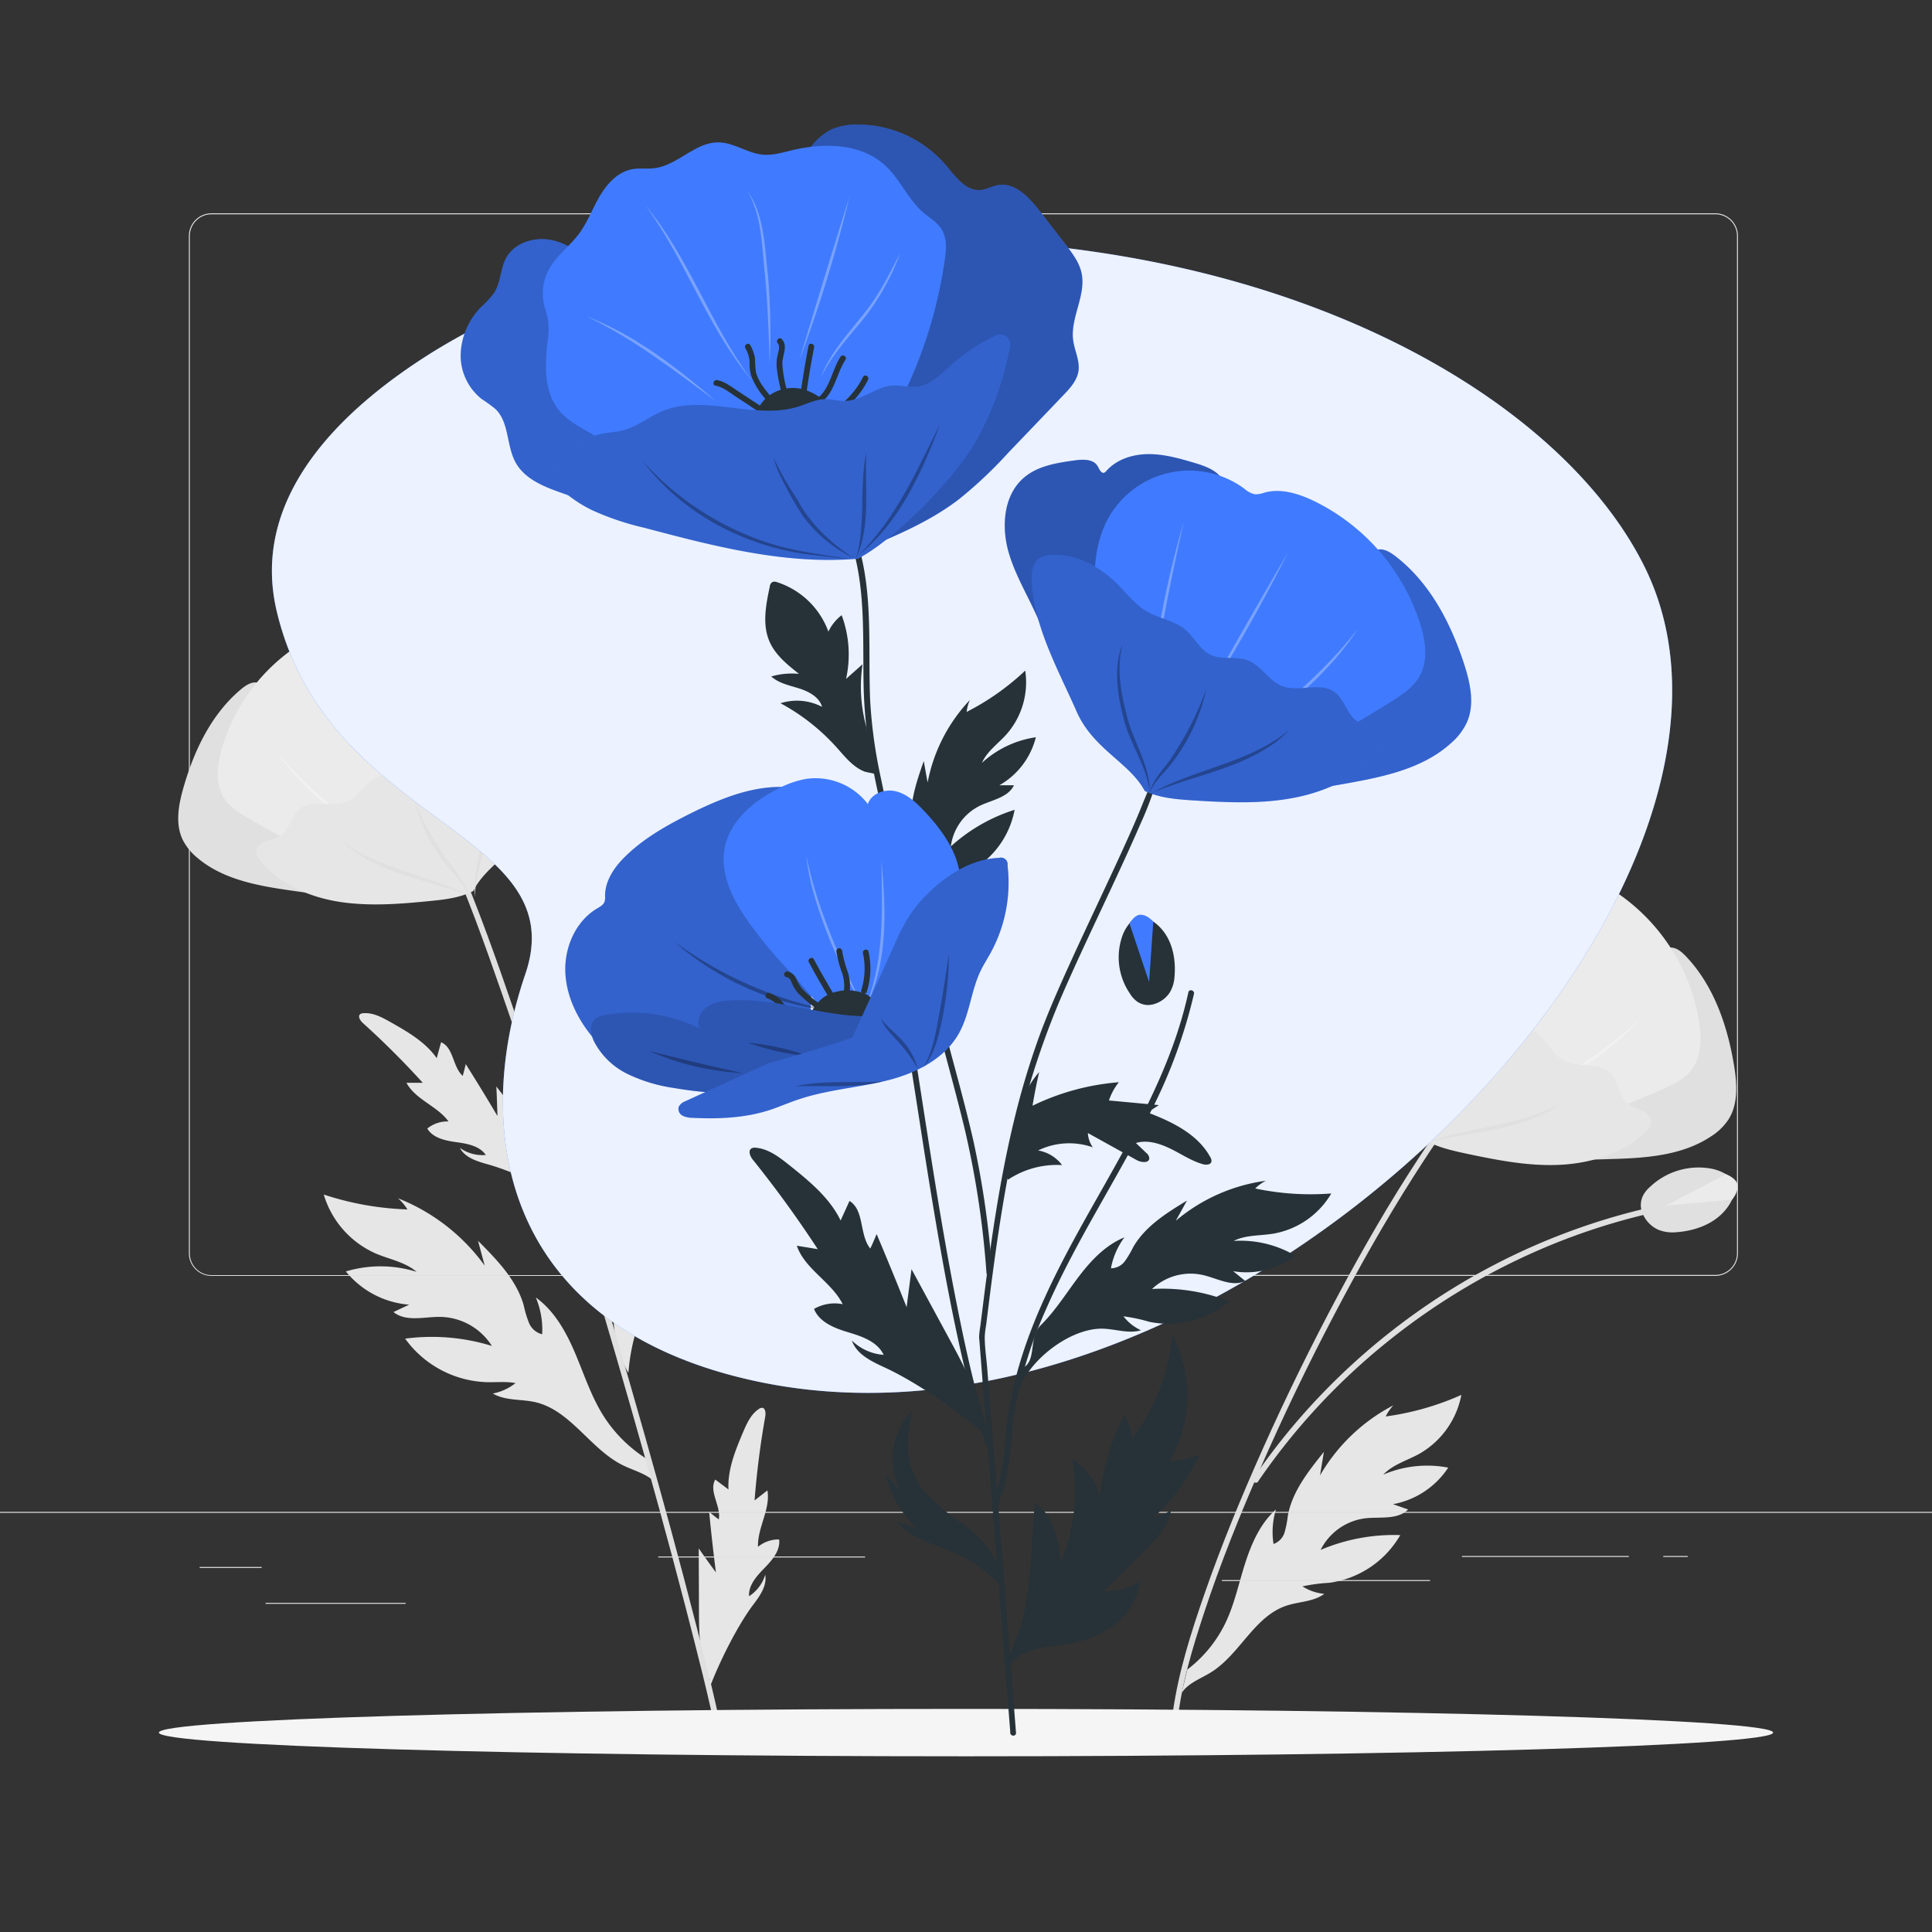 <svg xmlns="http://www.w3.org/2000/svg" viewBox="0 0 500 500"><rect x="0" y="0" width="500" height="500" fill="#333333" stroke="none"/><g id="background-complete"><path d="M127.3,348.33a16.15,16.15,0,0,0-13.3-7.52c-4.18-.06-8.93,1.38-12.17-1.26l4.06-1.9a23.44,23.44,0,0,1-16.38-8.6,31.19,31.19,0,0,1,18.3.1c-2.9-2.5-6.88-3.2-10.41-4.68a24.2,24.2,0,0,1-13.61-15.32A77.06,77.06,0,0,0,105.44,313a12.33,12.33,0,0,0-2.45-2.89,50.67,50.67,0,0,1,22.45,17.43q-.87-3.23-1.73-6.43c4.88,4.91,10,10.13,11.85,16.8a27.44,27.44,0,0,0,1.35,4.47,5,5,0,0,0,3.4,2.93,21.42,21.42,0,0,0-1.64-9.52c4.77,3.43,7.77,8.79,10.08,14.19s4.12,11.07,7.2,16.08a36,36,0,0,0,11.84,11.76l2.24,6.35c-2.13-2.64-5.73-3.44-8.77-4.93-8.47-4.14-13.53-14.24-22.72-16.36-3.67-.84-7.75-.32-11-2.24a13.53,13.53,0,0,0,5.88-2.7c-2.49-.46-5-.17-7.57-.24a27.14,27.14,0,0,1-21-11.26A52.57,52.57,0,0,1,127.3,348.33Z" style="fill:#e6e6e6"></path><path d="M162.64,355.23a50.86,50.86,0,0,1,7.09-22.34c4.3-7.17,10.57-13.81,11.1-22.15l-4.68,6.55a40.57,40.57,0,0,0-2-22.89L173,301.91a26.25,26.25,0,0,0-20.57-21.81c4.22,4.23,8.51,8.56,11.08,13.95a26.61,26.61,0,0,1,2,16.51,102.76,102.76,0,0,1-4.48,15.68c-4,10.69-2.45,22.19,1.56,29" style="fill:#e6e6e6"></path><path d="M185.28,406.93q-1-7.81-1.75-15.65c.81.67,1.64,1.32,2.49,1.94.63-3.48-2.66-7.24-.91-10.31l3.42,2.56c-.26-5.07,1.74-10,3.7-14.65,1-2.33,2.07-4.81,4.19-6.19a1.41,1.41,0,0,1,.77-.29c.9,0,1,1.3.87,2.18-1.28,7.21-2.21,14.49-2.78,21.79l3.33-2.6c.83,4.9-2.61,9.63-2.44,14.61a8.29,8.29,0,0,1,5.47-1.91c.35,2.84-1.78,5.33-3.78,7.38s-4.19,4.45-4,7.31a10.08,10.08,0,0,0,4.18-5.56c.52,2.94-1.51,5.65-3.29,8-4.06,5.49-8.67,14.78-11.07,21.17l0-2.08c-2.68-5.34-2.76-11.57-2.79-17.55l-.06-16.36Q183,403.86,185.28,406.93Z" style="fill:#e6e6e6"></path><path d="M128.74,288.82q-4-6.76-8.21-13.44-.34,1.55-.78,3.06c-2.63-2.36-2.33-7.35-5.6-8.71-.38,1.38-.75,2.75-1.13,4.12-2.91-4.16-7.48-6.8-11.91-9.3-2.2-1.25-4.58-2.54-7.1-2.33a1.44,1.44,0,0,0-.79.24c-.69.57,0,1.66.65,2.26q8.16,7.36,15.55,15.51h-4.23c2.36,4.38,8,6,10.88,10a8.24,8.24,0,0,0-5.49,1.84c1.47,2.46,4.68,3.13,7.52,3.52s6,.95,7.63,3.32a10.1,10.1,0,0,1-6.71-1.83c1.4,2.64,4.66,3.53,7.53,4.34,6.58,1.86,15.91,6.37,21.73,10L147,309.74c-1.15-5.86-4.9-10.83-8.55-15.57q-5-6.5-10-13C128.59,283.74,128.66,286.28,128.74,288.82Z" style="fill:#e6e6e6"></path><path d="M115.28,219.12c5.62,12.43,10.21,25.33,14.69,38.21,6,17.19,11.54,34.53,16.93,51.91q8.64,27.9,16.64,56c4.78,16.75,9.42,33.54,13.81,50.4,3,11.67,6.06,23.37,8.45,35.19.18.91.36,1.83.53,2.75s1.62.54,1.45-.4c-2.06-11.08-4.9-22-7.7-32.95-4.21-16.44-8.7-32.81-13.32-49.14q-7.92-28-16.44-55.82c-5.43-17.7-11-35.35-17-52.87-4.65-13.59-9.44-27.18-15.12-40.38-.52-1.22-1-2.42-1.59-3.63-.4-.88-1.69-.11-1.3.76Z" style="fill:#e0e0e0"></path><path d="M101.79,163.64a8.1,8.1,0,0,1-.29-3.38c.55-2.85,3.72-4.23,6.47-5.16,3.47-1.17,7-2.35,10.65-2.5s7.53.87,10,3.53a1.34,1.34,0,0,0,.5.39c.72.23,1.09-.79,1.43-1.47.9-1.78,3.37-1.83,5.35-1.63,4.15.43,8.54,1,11.83,3.51,5,3.92,5.78,11.39,4.17,17.56s-5.06,11.7-7.05,17.76l-24.23,21.48A205.48,205.48,0,0,1,101.79,163.64Z" style="fill:#e0e0e0"></path><path d="M47.46,203.9c2.75-9.66,7.28-19.18,15-25.59,1.14-.94,2.51-1.86,4-1.67a5.7,5.7,0,0,1,3.12,2C82.63,192,87.62,211.11,92.1,229.29l-4.38,2.83q-6.12-.75-12.24-1.63c-8.6-1.22-17.64-2.81-24.29-8.39a14.8,14.8,0,0,1-3.88-4.71C45.3,213.25,46.19,208.33,47.46,203.9Z" style="fill:#e0e0e0"></path><path d="M57.29,194.19a47.94,47.94,0,0,1,23.56-29.34c3.49-1.84,7.5-3.27,11.35-2.38a6.21,6.21,0,0,0,2.28.32,5.37,5.37,0,0,0,2.38-1.37A21.46,21.46,0,0,1,129,167.77c3.85,6.94,3.57,15.34,3.19,23.27l-48.6,31.05q-9.64-4.76-19-10.15c-2.6-1.5-5.28-3.14-6.82-5.72C55.71,202.68,56.2,198.18,57.29,194.19Z" style="fill:#ebebeb"></path><path d="M111.18,168.56a215.18,215.18,0,0,1,9.6,41.92c-2.71-13.69-6.07-28.42-9.6-41.92Z" style="fill:#fff;opacity:0.3"></path><path d="M109.55,212.41a381.4,381.4,0,0,1-22.22-35.87c7.37,11.45,15.24,24.17,22.22,35.87Z" style="fill:#fff;opacity:0.3"></path><path d="M97.46,218.25c-9.59-6.64-19.15-13.91-25.83-23.61,7.47,9.05,16.84,16.16,25.83,23.61Z" style="fill:#fff;opacity:0.3"></path><path d="M122.51,230.55c3.27-6.71,11.58-10.07,15.09-18.94,3.92-9.89,9.58-20.75,9.23-31.38-.05-1.55-.36-3.25-1.58-4.21a5,5,0,0,0-3.05-.87c-5.81-.16-11.27,3.1-15.21,7.37-2.07,2.24-3.88,4.81-6.45,6.46-2.82,1.8-6.41,2.36-8.88,4.63-2,1.86-3.13,4.73-5.57,6s-5.81.46-8.49,1.56c-3.13,1.29-4.75,5-7.86,6.29-3.81,1.61-8.81-.74-12.06,1.82-2.36,1.85-2.72,5.59-5.29,7.14-2.08,1.26-5.51,1.11-6,3.48-.28,1.24.54,2.45,1.38,3.4,5.12,5.81,12.72,9,20.38,10.14s15.46.51,23.17-.26c3.85-.38,7.8-.83,11.23-2.62" style="fill:#e6e6e6"></path><path d="M121.07,231.61c-9.8-3.59-20.55-5.15-29.3-11.19a34.34,34.34,0,0,1-3.44-2.91c9.6,7.43,22.13,8.68,32.74,14.1Z" style="fill:#e0e0e0"></path><path d="M121.46,231.84c-2-4.33-5.95-7.28-8.39-11.35a41.65,41.65,0,0,1-5.69-13,76.36,76.36,0,0,0,6.53,12.44c2.37,4,6.26,7.29,7.55,11.9Z" style="fill:#e0e0e0"></path><path d="M122.85,232.11c-.72-12.12,7.07-23.75,3.52-35.86,4.94,11.89-2.86,23.91-3.52,35.86Z" style="fill:#e0e0e0"></path><path d="M449.53,306.22a11.9,11.9,0,0,0-7.36-3.89,18.27,18.27,0,0,0-15.11,4.8,7.81,7.81,0,0,0-1.82,2.24,5.56,5.56,0,0,0-.53,3.35,6.35,6.35,0,0,0,.67,1.92,7.91,7.91,0,0,0,3.86,3.65,9.84,9.84,0,0,0,4.49.61C440.28,318.49,448.21,315.23,449.53,306.22Z" style="fill:#e0e0e0"></path><path d="M446.68,303.88,431.16,312l17.09-1.54s2-2.2,1.28-4.26C449,304.73,446.68,303.88,446.68,303.88Z" style="fill:#ebebeb"></path><path d="M386.08,275.05c-7.29,7.43-13.34,16.1-19,24.77-7.48,11.4-14.29,23.24-20.72,35.26q-10.43,19.49-19.47,39.69c-5.58,12.47-10.8,25.12-15.27,38-3.4,9.81-6.6,19.89-8.07,30.19-.14,1-.26,1.95-.36,2.92s1.4.95,1.5,0c1-9.78,3.93-19.4,7-28.69,4.18-12.65,9.16-25,14.51-37.24q8.79-20.08,19-39.51c6.4-12.21,13.17-24.24,20.57-35.87,5.81-9.13,11.95-18.21,19.25-26.22.71-.77,1.42-1.53,2.16-2.28s-.39-1.75-1.06-1.06Z" style="fill:#e0e0e0"></path><path d="M397.27,227.54a8.54,8.54,0,0,0,.7-3.47c-.23-3-3.35-4.83-6.09-6.12-3.45-1.63-7-3.27-10.74-3.86s-7.9,0-10.83,2.46a1.3,1.3,0,0,1-.56.34c-.77.16-1-.95-1.31-1.69-.71-1.95-3.28-2.3-5.35-2.33-4.35-.05-9,0-12.68,2.23-5.67,3.46-7.34,11.11-6.41,17.7s3.84,12.73,5.18,19.24l22.55,25.15A214.27,214.27,0,0,0,397.27,227.54Z" style="fill:#e0e0e0"></path><path d="M448.77,275.75c-1.7-10.33-5.26-20.74-12.5-28.31-1.07-1.11-2.38-2.23-3.93-2.21a6,6,0,0,0-3.46,1.66c-15.15,12.33-22.6,31.53-29.41,49.84l4.2,3.46q6.43,0,12.88-.22c9.05-.24,18.61-.81,26.17-5.81a15.21,15.21,0,0,0,4.59-4.41C449.89,285.7,449.55,280.49,448.77,275.75Z" style="fill:#e0e0e0"></path><path d="M439.73,264.52a50,50,0,0,0-20.9-33.22c-3.41-2.33-7.39-4.29-11.49-3.83a6.47,6.47,0,0,1-2.4.06,5.52,5.52,0,0,1-2.3-1.7,22.39,22.39,0,0,0-34.09,2.74c-4.82,6.73-5.53,15.47-6.08,23.73l46.65,38Q419.7,286.51,430,282c2.87-1.24,5.84-2.63,7.75-5.11C440.36,273.51,440.38,268.78,439.73,264.52Z" style="fill:#ebebeb"></path><path d="M387,231.51c-5.29,13.57-10.54,28.43-14.95,42.3A226.72,226.72,0,0,1,387,231.51Z" style="fill:#fff;opacity:0.3"></path><path d="M383.4,277.15c8.64-11.27,18.32-23.51,27.31-34.52a407.32,407.32,0,0,1-27.31,34.52Z" style="fill:#fff;opacity:0.3"></path><path d="M395.23,284.65c10.21-6.63,20.78-12.87,29.59-21.38-8.1,9.24-18.87,15.63-29.59,21.38Z" style="fill:#fff;opacity:0.3"></path><path d="M367.81,294.41c-2.6-7.34-10.8-11.82-13.39-21.44-2.88-10.71-7.44-22.65-5.81-33.62.24-1.6.76-3.33,2.13-4.17a5.38,5.38,0,0,1,3.27-.54c6,.53,11.31,4.57,14.89,9.46,1.88,2.56,3.44,5.45,5.9,7.46,2.72,2.21,6.37,3.22,8.66,5.87,1.87,2.16,2.68,5.27,5.05,6.87s6,1.16,8.62,2.63c3.08,1.71,4.32,5.71,7.39,7.45,3.76,2.13,9.22.29,12.28,3.33,2.23,2.2,2.15,6.12,4.63,8,2,1.55,5.58,1.81,5.85,4.33.14,1.32-.85,2.47-1.84,3.35-6,5.41-14.26,7.79-22.33,8.09s-16.09-1.33-24-3c-3.94-.86-8-1.79-11.31-4.06" style="fill:#e6e6e6"></path><path d="M369.16,295.68c11.66-4.32,24.8-4.12,35.63-10.7a36.54,36.54,0,0,1-3.93,2.59c-9.79,5.2-21.11,5.53-31.7,8.11Z" style="fill:#e0e0e0"></path><path d="M368.74,295.87c1.89-4.62,6.32-7.53,9.26-11.42a77.76,77.76,0,0,0,8.24-12.13,44.08,44.08,0,0,1-7.47,12.77c-3,3.93-7.44,6.53-10,10.78Z" style="fill:#e0e0e0"></path><path d="M367.27,296c.77-12.45-5.89-25.84.62-37.58-5.15,12.12,1.54,25.1-.62,37.58Z" style="fill:#e0e0e0"></path><path d="M325.6,383.39A168.18,168.18,0,0,1,359,347.3a171.25,171.25,0,0,1,42.47-25.14,166.67,166.67,0,0,1,26.36-8.32c.94-.21.55-1.66-.4-1.45a169.62,169.62,0,0,0-46.32,18A172.84,172.84,0,0,0,342,360.86a167.84,167.84,0,0,0-17.66,21.77c-.54.8.76,1.55,1.3.76Z" style="fill:#e0e0e0"></path><path d="M341.78,401.11a15,15,0,0,1,11.55-8.17c3.85-.44,8.36.45,11.09-2.29l-3.91-1.37a21.78,21.78,0,0,0,14.29-9.46A28.87,28.87,0,0,0,358,381.63c2.43-2.57,6-3.59,9.15-5.29A22.36,22.36,0,0,0,378.2,361a71.35,71.35,0,0,1-19.58,5.58,11.5,11.5,0,0,1,2-2.89,46.93,46.93,0,0,0-19,18.15l1-6.09c-4,5-8.22,10.27-9.34,16.59a26.27,26.27,0,0,1-.83,4.24,4.59,4.59,0,0,1-2.86,3,19.86,19.86,0,0,1,.63-8.93c-4.08,3.61-6.34,8.83-8,14s-2.75,10.58-5.13,15.48a33.37,33.37,0,0,1-9.8,11.94l-1.47,6.06c1.72-2.63,5-3.7,7.62-5.36,7.41-4.61,11.13-14.39,19.4-17.19,3.29-1.12,7.1-1,9.89-3.1a12.5,12.5,0,0,1-5.66-1.93,46.08,46.08,0,0,1,7-.93,25.12,25.12,0,0,0,18.32-12.34A48.65,48.65,0,0,0,341.78,401.11Z" style="fill:#e6e6e6"></path><path d="M443.92,330.2H263.17a5.87,5.87,0,0,1-5.86-5.86V61.06a5.87,5.87,0,0,1,5.86-5.86H443.92a5.87,5.87,0,0,1,5.86,5.86V324.34A5.87,5.87,0,0,1,443.92,330.2ZM263.17,55.45a5.62,5.62,0,0,0-5.61,5.61V324.34a5.62,5.62,0,0,0,5.61,5.61H443.92a5.61,5.61,0,0,0,5.61-5.61V61.06a5.61,5.61,0,0,0-5.61-5.61Z" style="fill:#e0e0e0"></path><path d="M235.49,330.2H54.75a5.87,5.87,0,0,1-5.87-5.86V61.06a5.87,5.87,0,0,1,5.87-5.86H235.49a5.86,5.86,0,0,1,5.86,5.86V324.34A5.86,5.86,0,0,1,235.49,330.2ZM54.75,55.45a5.62,5.62,0,0,0-5.62,5.61V324.34A5.62,5.62,0,0,0,54.75,330H235.49a5.61,5.61,0,0,0,5.61-5.61V61.06a5.61,5.61,0,0,0-5.61-5.61Z" style="fill:#e0e0e0"></path><rect y="391.27" width="500" height="0.25" style="fill:#e0e0e0"></rect><rect x="51.67" y="405.53" width="16.06" height="0.25" style="fill:#e0e0e0"></rect><rect x="170.35" y="402.82" width="53.53" height="0.25" style="fill:#e0e0e0"></rect><rect x="68.73" y="414.82" width="36.25" height="0.25" style="fill:#e0e0e0"></rect><rect x="378.35" y="402.69" width="43.19" height="0.25" style="fill:#e0e0e0"></rect><rect x="430.45" y="402.69" width="6.33" height="0.25" style="fill:#e0e0e0"></rect><rect x="316.21" y="408.92" width="53.89" height="0.25" style="fill:#e0e0e0"></rect></g><g id="background-simple"><path d="M179.37,66.48a180.33,180.33,0,0,0-66.71,24.21c-23.85,14.73-48.21,37.67-41,67.68,13.29,55.41,77,56.42,64.31,93.68-14.42,42.2-4.75,91.7,59.94,105.46,122.86,26.15,271.38-126.83,229.67-210.89C399.59,94.28,305,46.61,179.37,66.48Z" style="fill:#407BFF"></path><path d="M179.37,66.48a180.33,180.33,0,0,0-66.71,24.21c-23.85,14.73-48.21,37.67-41,67.68,13.29,55.41,77,56.42,64.31,93.68-14.42,42.2-4.75,91.7,59.94,105.46,122.86,26.15,271.38-126.83,229.67-210.89C399.59,94.28,305,46.61,179.37,66.48Z" style="fill:#fff;opacity:0.9"></path></g><g id="Shadow"><path d="M458.88,448.39c0,3.39-93.52,6.14-208.88,6.14s-208.88-2.75-208.88-6.14,93.52-6.13,208.88-6.13S458.88,445,458.88,448.39Z" style="fill:#f5f5f5"></path></g><g id="Flowers"><path d="M225.7,256.07a30.29,30.29,0,0,0,4.84-13.22c.57-4.93-.08-9.9-.24-14.86s.21-10.13,2.63-14.46a18.2,18.2,0,0,0,2.15,7.87,4.17,4.17,0,0,0,1.54-3.46,23.63,23.63,0,0,0-.55-3.9c-.94-5.77,1.07-11.57,3-17.08.33,1.85.65,3.69,1,5.54A42.64,42.64,0,0,1,251,181.16a10,10,0,0,0-.83,3.08,65,65,0,0,0,15.16-10.69,20.39,20.39,0,0,1-4.92,16.57c-2.17,2.4-5,4.36-6.28,7.3a26.26,26.26,0,0,1,13.95-6.62,19.82,19.82,0,0,1-9.45,12.43h3.78c-1.53,3.18-5.67,3.78-8.85,5.31a13.64,13.64,0,0,0-7.48,10.51,44.31,44.31,0,0,1,16.5-9.47,22.86,22.86,0,0,1-12,16.12,41.68,41.68,0,0,0-5.69,2.9,11.42,11.42,0,0,0,5.45,0c-1.78,2.63-5.08,3.69-7.58,5.64-6.27,4.91-6.53,14.44-11.52,20.63-1.79,2.23-4.26,4.13-4.94,6.9" style="fill:#263238"></path><path d="M344.54,308.87a69.59,69.59,0,0,1-19.69-1.29,10.66,10.66,0,0,1,2.75-2,45.53,45.53,0,0,0-23.31,10.36l2.9-5.23c-5.32,3.23-10.86,6.69-13.94,12.09a25.49,25.49,0,0,1-2.14,3.6,4.48,4.48,0,0,1-3.6,1.83,19.27,19.27,0,0,1,3.49-8c-4.9,2-8.67,6-11.85,10.2s-6,8.76-9.73,12.46c-3.59,3.52-.68,9.93-5.48,11.44l-.5,6.1c2.41-8.19,13.38-16.7,21.84-16.57,3.38.06,6.82,1.39,10,.41a12.07,12.07,0,0,1-4.53-3.61,43.61,43.61,0,0,1,6.64,1.41,24.34,24.34,0,0,0,20.75-5.28,47,47,0,0,0-20-3.2A14.52,14.52,0,0,1,311.41,330c3.65.85,7.48,3.13,10.87,1.52l-3.13-2.53a21,21,0,0,0,16.13-4,27.94,27.94,0,0,0-16-3.84c3.06-1.56,6.68-1.31,10.07-1.85A21.7,21.7,0,0,0,344.54,308.87Z" style="fill:#263238"></path><path d="M199.87,150.65a1.51,1.51,0,0,0-.65,1.15c-1,4.72-2,9.81-.07,14.23,1.52,3.5,4.63,6,7.63,8.37a18.93,18.93,0,0,0-7.18.67c2,1.79,4.7,2.3,7.23,3.1s5.19,2.23,5.93,4.77A14,14,0,0,0,202,182a53.79,53.79,0,0,1,14.51,11.42c2.2,2.45,4.33,5.22,7.43,6.33l3,.62c.6-3.55-1-7-2.18-10.46a38.79,38.79,0,0,1-1.53-18l-4.27,3.79a29.17,29.17,0,0,0-1.14-16.49,11.61,11.61,0,0,0-3.43,4.25,21,21,0,0,0-13.44-12.84A1.44,1.44,0,0,0,199.87,150.65Z" style="fill:#263238"></path><path d="M219.43,138c4.75,12.48,3.81,26.05,4.07,39.14a117,117,0,0,0,2,19.58c1.33,7.14,3,14.21,4.73,21.25,3.5,13.94,7.5,27.75,11,41.71,2.69,10.91,5.83,21.71,8.46,32.63a236.25,236.25,0,0,1,5.61,37.13c.07,1,1.57,1,1.5,0a238.47,238.47,0,0,0-4.79-33.75c-2.34-10.43-5.34-20.7-8-31.05-3.57-14-7.35-27.93-11-41.9-1.83-7-3.56-14.09-5-21.2a127.27,127.27,0,0,1-2.81-20.18c-.63-14.6,1.07-29.81-4.24-43.76-.34-.89-1.79-.5-1.45.4Z" style="fill:#263238"></path><path d="M260.18,303.68c1.18-9.29,2.62-19.17,8.76-26.23q-1,4.32-1.72,8.71a62.18,62.18,0,0,1,22.35-6.08A14.71,14.71,0,0,0,287,284.8L299.9,286,297,287.9c6.35,2.42,13,5.62,16.23,11.59a1.64,1.64,0,0,1,.29,1.14c-.21.86-1.42.89-2.26.65-3-.86-5.58-2.66-8.35-4s-6-2.37-8.94-1.47l2.65,2.53a2,2,0,0,1,.82,1.43c-.08,1.31-2.1,1.1-3.26.46l-12.64-7a7.13,7.13,0,0,0,1.28,3.7,18.37,18.37,0,0,0-14.16.81,9.79,9.79,0,0,1,6.2,3.78,22.87,22.87,0,0,0-14,3.79" style="fill:#263238"></path><path d="M260,430.23c5.59-8.83,6.41-19.76,7.07-30.19.23-3.71.47-7.42.7-11.13,4.89,3.11,6.09,9.6,6.83,15.34a47.93,47.93,0,0,0,2.89-26.6,16.79,16.79,0,0,1,7.14,9.43,60.32,60.32,0,0,1,6.36-20.93,14.31,14.31,0,0,1,1.94,6.2,51.25,51.25,0,0,0,10.44-27,33.82,33.82,0,0,1-.72,32.83,21.07,21.07,0,0,0,7.78-1.73,52.15,52.15,0,0,1-11.8,16.22,9.84,9.84,0,0,0,4.44-1.93c-.75,4.37-4,7.79-7.2,10.92l-10.13,10.07a15.09,15.09,0,0,0,9.3-2.48,17.07,17.07,0,0,1-6.83,11.38,27.26,27.26,0,0,1-12.56,4.93c-5.34.79-11.82,1.06-14.44,5.78" style="fill:#263238"></path><path d="M260.18,411.79a35.55,35.55,0,0,0-13-9.88c-5.31-2.36-11.53-3.63-15.17-8.17l5.28,1.86a28.24,28.24,0,0,1-8-13.82l3.67,3.81A18.23,18.23,0,0,1,236,365c-.71,4.09-1.42,8.27-.73,12.37a18.56,18.56,0,0,0,5.44,10.21,71.15,71.15,0,0,0,8.82,7.12c6.54,4.49,10.26,11.65,10.7,17.13" style="fill:#263238"></path><path d="M234.63,338.29q-3.78-9.51-7.76-18.92c-.51,1.27-1.06,2.52-1.64,3.76-2.88-3.57-1.47-9.91-5.38-12.32q-1.15,2.54-2.3,5.05c-2.87-5.94-8.2-10.26-13.35-14.38-2.57-2.05-5.36-4.19-8.64-4.45a1.87,1.87,0,0,0-1.05.16c-1,.58-.36,2.12.37,3q8.94,11.13,16.75,23.09l-5.42-.89c2.11,6.11,9,9.36,11.88,15.13a10.73,10.73,0,0,0-7.42,1.23c1.38,3.46,5.35,5,8.91,6.06s7.54,2.46,9.11,5.83a13.16,13.16,0,0,1-8.23-3.72c1.25,3.67,5.25,5.48,8.77,7.11,8.05,3.73,19.09,11.43,25.81,17.22l-1.26-2.39c-.27-7.76-4.06-14.91-7.76-21.73q-5.06-9.34-10.12-18.68C235.48,331.74,235.05,335,234.63,338.29Z" style="fill:#263238"></path><path d="M298.05,200.41c0,2.46-1.37,5.17-2.26,7.42-1.73,4.37-3.68,8.67-5.63,12.95-4.78,10.44-9.77,20.78-14.48,31.25-2.39,5.33-4.72,10.69-6.73,16.18a204.75,204.75,0,0,0-6.72,22.63c-3.63,15.23-5.81,30.76-7.76,46.28l-.75,6a24.54,24.54,0,0,0-.33,2.8c0,.26,0,.52.06.77l.33,4.27L255.11,368,257,391.67l2,25,1.61,20.6c.28,3.56.53,7.12.83,10.67,0,.17,0,.33,0,.49.08,1,1.58,1,1.5,0l-.58-7.47-1.46-18.62L259,397.89,257,373.43l-1.5-19.22c-.22-2.73-.66-5.55-.65-8.29a26.07,26.07,0,0,1,.36-3l.75-6q.75-6,1.58-12c1.09-7.76,2.32-15.5,3.83-23.19a212.13,212.13,0,0,1,12.94-42.92c4.52-10.48,9.48-20.76,14.29-31.11,2.19-4.71,4.36-9.42,6.42-14.19A88.31,88.31,0,0,0,299,203.27a10.73,10.73,0,0,0,.55-2.86.75.75,0,0,0-1.5,0Z" style="fill:#263238"></path><path d="M257.15,375c-4.34-12.35-7.12-25.25-9.66-38.07-2.83-14.29-5.17-28.67-7.42-43.06-1.08-6.87-2.13-13.74-3.22-20.61-.16-.95-1.6-.55-1.45.4,2.07,13,4,26,6.18,39,2.4,14.33,5,28.66,8.39,42.8a206.92,206.92,0,0,0,5.73,20c.32.9,1.77.51,1.45-.4Z" style="fill:#263238"></path><path d="M163.8,81.36a85.6,85.6,0,0,0-10-12.51c-3.16-3.14-6.92-5.95-11.3-6.77s-9.45.82-11.55,4.75c-1.46,2.76-1.32,6.19-3,8.85a23.42,23.42,0,0,1-3.39,3.73,18.33,18.33,0,0,0-5.33,12.08,14.36,14.36,0,0,0,5.46,11.8,34.31,34.31,0,0,1,3.57,2.6c3.57,3.47,2.77,9.45,5.19,13.81,2.2,4,6.7,6,11,7.54a150.7,150.7,0,0,0,24.07,6.61l16.1-16A252.18,252.18,0,0,0,163.8,81.36Z" style="fill:#407BFF"></path><g style="opacity:0.2"><path d="M163.8,81.36a85.6,85.6,0,0,0-10-12.51c-3.16-3.14-6.92-5.95-11.3-6.77s-9.45.82-11.55,4.75c-1.46,2.76-1.32,6.19-3,8.85a23.42,23.42,0,0,1-3.39,3.73,18.33,18.33,0,0,0-5.33,12.08,14.36,14.36,0,0,0,5.46,11.8,34.31,34.31,0,0,1,3.57,2.6c3.57,3.47,2.77,9.45,5.19,13.81,2.2,4,6.7,6,11,7.54a150.7,150.7,0,0,0,24.07,6.61l16.1-16A252.18,252.18,0,0,0,163.8,81.36Z"></path></g><path d="M205.36,52.57a42.62,42.62,0,0,1,2.5-10.91,15.22,15.22,0,0,1,7.32-8.17,16.57,16.57,0,0,1,6.65-1.26,30.07,30.07,0,0,1,23,10.56c2.46,2.92,5.12,6.71,8.93,6.38,1.55-.14,3-1,4.49-1.27,4.38-.78,8.05,3.13,10.77,6.65l6.83,8.82c1.7,2.2,3.45,4.5,4.05,7.22,1.29,5.8-2.95,11.63-2.15,17.51.36,2.67,1.75,5.24,1.37,7.9-.36,2.48-2.18,4.47-3.92,6.28l-14.26,14.9a112.54,112.54,0,0,1-12.72,12c-8,6.15-17.56,10-26.94,13.83" style="fill:#407BFF"></path><g style="opacity:0.3"><path d="M277.71,88.1c-.8-5.88,3.44-11.71,2.15-17.51-.6-2.72-2.35-5-4.05-7.22L269,54.55c-2.72-3.52-6.39-7.43-10.77-6.65-1.53.28-2.94,1.13-4.49,1.27-3.81.33-6.47-3.46-8.93-6.38a30.07,30.07,0,0,0-23-10.56,16.57,16.57,0,0,0-6.65,1.26,15.22,15.22,0,0,0-7.32,8.17,42.62,42.62,0,0,0-2.5,10.91L221.24,143c9.38-3.8,18.9-7.68,26.94-13.83a112.54,112.54,0,0,0,12.72-12l14.26-14.9c1.74-1.81,3.56-3.8,3.92-6.28C279.46,93.34,278.07,90.77,277.71,88.1Z"></path></g><path d="M166.72,119.89,152,111.63c-2.61-1.47-5.29-3-7.21-5.3-4-4.77-3.8-11.64-3.09-17.8a21.1,21.1,0,0,0,.21-5.14c-.22-1.71-.87-3.33-1.19-5a13.25,13.25,0,0,1,1.48-8.92c1.91-3.37,5.18-5.72,7.51-8.8s3.58-6.62,5.48-9.87,4.7-6.33,8.41-7c1.94-.37,4,0,5.91-.3,5.91-.78,10.42-6.69,16.38-6.65,4,0,7.56,2.82,11.56,3.18,2.53.22,5-.54,7.49-1.14,8.29-2,18-1.81,24.2,4C233,46.43,235,51.66,239,55.05c1.6,1.36,3.52,2.44,4.64,4.22,1.49,2.34,1.24,5.35.85,8.1a118.49,118.49,0,0,1-20.11,50.89" style="fill:#407BFF"></path><path d="M151.85,81.9c12.59,4.84,23.38,13.31,33.56,22C174.6,96,164,87.65,151.85,81.9Z" style="fill:#fff;opacity:0.3"></path><path d="M194.24,98C182.92,84.47,177.41,67.22,167,53.08c11.3,13.57,16.8,30.82,27.29,44.94Z" style="fill:#fff;opacity:0.3"></path><path d="M199.18,93.94c-.2-7.57-.5-15.14-1.19-22.69-.85-7.4-.68-15.39-4.68-22,4.55,6.28,4.52,14.49,5.43,21.89a169.39,169.39,0,0,1,.44,22.75Z" style="fill:#fff;opacity:0.3"></path><path d="M206.86,93.23c4.11-13.71,8.72-28.74,13-42.39a356.35,356.35,0,0,1-13,42.39Z" style="fill:#fff;opacity:0.3"></path><path d="M212.43,97.78c2.19-6.11,6.72-11,10.66-16,4.15-4.92,7-10.65,9.9-16.37a61,61,0,0,1-9.32,16.84c-4,5-8.49,9.64-11.24,15.5Z" style="fill:#fff;opacity:0.3"></path><path d="M194.33,110.71c.76-2.93,1.9-5.91,4.17-7.91a10.43,10.43,0,0,1,9.49-2,13.54,13.54,0,0,1,7.81,6,5.21,5.21,0,0,1,.91,2.52c0,2.19-2.2,3.68-4.28,4.38a19.56,19.56,0,0,1-15.6-1.5" style="fill:#263238"></path><path d="M196.5,104.86l-5.58-3.68c-1.64-1.08-3.34-2.47-5.34-2.81-.94-.16-1.35,1.28-.39,1.44,1.91.33,3.57,1.74,5.15,2.78l5.41,3.56c.81.53,1.56-.76.75-1.29Z" style="fill:#263238"></path><path d="M199.19,102.27c-1.46-1.8-3-3.72-3.56-6a31.29,31.29,0,0,1-.24-3.62,10.72,10.72,0,0,0-1.21-3.31c-.43-.86-1.72-.1-1.29.76A8,8,0,0,1,194,93.67a11.42,11.42,0,0,0,.4,3.59,19.65,19.65,0,0,0,3.78,6.07c.61.75,1.66-.32,1.06-1.06Z" style="fill:#263238"></path><path d="M203.76,101.33A31.39,31.39,0,0,1,202.47,94c0-2.06,1.52-4.43-.12-6.22-.65-.71-1.71.35-1.06,1.06s.19,2,0,2.9A10.47,10.47,0,0,0,201,95a45.08,45.08,0,0,0,1.31,6.78c.22.94,1.67.54,1.45-.4Z" style="fill:#263238"></path><path d="M208.7,101.74q.83-6,2-11.85c.18-.94-1.27-1.34-1.45-.4q-1.14,5.9-2,11.85a.78.78,0,0,0,.53.92.75.75,0,0,0,.92-.52Z" style="fill:#263238"></path><path d="M212.65,104.1c3.45-2.78,3.85-7.5,6.16-11,.53-.81-.76-1.57-1.29-.76-2.23,3.41-2.62,8.06-5.93,10.73-.76.6.31,1.66,1.06,1.06Z" style="fill:#263238"></path><path d="M216.81,107.11a22.65,22.65,0,0,0,7.83-8.79c.43-.86-.86-1.62-1.29-.75a21.3,21.3,0,0,1-7.29,8.24c-.81.53-.06,1.83.75,1.3Z" style="fill:#263238"></path><path d="M222.11,144.55c9.27-4.86,24.81-20.27,30.62-30.7a78.58,78.58,0,0,0,8.67-24.36,2.53,2.53,0,0,0-3.55-2.69,47.26,47.26,0,0,0-11.71,7.72c-2.64,2.37-5.31,5.19-8.84,5.57-2,.21-4.08-.44-6.12-.33-4.34.23-8,3.81-12.32,4-1.85.06-3.69-.52-5.54-.44-2.31.1-4.45,1.2-6.66,1.9-11.34,3.59-24.33-3.39-35.31,1.21-3.4,1.43-6.35,3.9-9.91,4.87-2.31.63-4.78.59-7.07,1.29-4.05,1.25-7,4.62-9.76,7.87-.89,1.06-1.84,2.38-1.45,3.71a4.08,4.08,0,0,0,1.23,1.71,35.49,35.49,0,0,0,8.69,6.08,70.46,70.46,0,0,0,13.64,4.62c18.13,4.81,36.71,9.65,55.39,8Z" style="fill:#407BFF"></path><g style="opacity:0.2"><path d="M222.11,144.55c9.27-4.86,24.81-20.27,30.62-30.7a78.58,78.58,0,0,0,8.67-24.36,2.53,2.53,0,0,0-3.55-2.69,47.26,47.26,0,0,0-11.71,7.72c-2.64,2.37-5.31,5.19-8.84,5.57-2,.21-4.08-.44-6.12-.33-4.34.23-8,3.81-12.32,4-1.85.06-3.69-.52-5.54-.44-2.31.1-4.45,1.2-6.66,1.9-11.34,3.59-24.33-3.39-35.31,1.21-3.4,1.43-6.35,3.9-9.91,4.87-2.31.63-4.78.59-7.07,1.29-4.05,1.25-7,4.62-9.76,7.87-.89,1.06-1.84,2.38-1.45,3.71a4.08,4.08,0,0,0,1.23,1.71,35.49,35.49,0,0,0,8.69,6.08,70.46,70.46,0,0,0,13.64,4.62c18.13,4.81,36.71,9.65,55.39,8Z"></path></g><path d="M166.33,119.33a74.59,74.59,0,0,0,34.8,21.86c6.1,1.7,12.42,2.42,18.66,3.53-2.53-.27-5-.58-7.56-.9-17.79-1.52-35.06-10.14-45.9-24.49Z" style="opacity:0.3"></path><path d="M220.83,144.37a35.39,35.39,0,0,1-13.05-10.83,99,99,0,0,1-6.21-11.16,30.36,30.36,0,0,1-1.4-4,82.09,82.09,0,0,0,6.23,11c3.32,6.25,8.56,11.1,14.43,15Z" style="opacity:0.3"></path><path d="M221.53,144.6c2.61-9,.81-18.39,2.65-27.46-.46,9.16,1.29,18.83-2.65,27.46Z" style="opacity:0.3"></path><path d="M222.14,143.72c9.69-9.45,15.16-22,21.12-33.92-.56,1.59-1.19,3.14-1.8,4.71-4.4,10.83-10,21.82-19.32,29.21Z" style="opacity:0.3"></path><path d="M316.65,129.16a9.3,9.3,0,0,0,.19-3.78c-.74-3.15-4.33-4.57-7.44-5.5-3.91-1.16-7.9-2.34-12-2.35s-8.37,1.28-11.07,4.35a1.38,1.38,0,0,1-.54.45c-.79.29-1.25-.84-1.66-1.58-1.07-2-3.83-1.9-6-1.6-4.61.64-9.49,1.4-13.05,4.4-5.45,4.57-6,12.94-3.94,19.76s6.12,12.86,8.59,19.53l27.91,23A229.14,229.14,0,0,0,316.65,129.16Z" style="fill:#407BFF"></path><g style="opacity:0.3"><path d="M316.65,129.16a9.3,9.3,0,0,0,.19-3.78c-.74-3.15-4.33-4.57-7.44-5.5-3.91-1.16-7.9-2.34-12-2.35s-8.37,1.28-11.07,4.35a1.38,1.38,0,0,1-.54.45c-.79.29-1.25-.84-1.66-1.58-1.07-2-3.83-1.9-6-1.6-4.61.64-9.49,1.4-13.05,4.4-5.45,4.57-6,12.94-3.94,19.76s6.12,12.86,8.59,19.53l27.91,23A229.14,229.14,0,0,0,316.65,129.16Z"></path></g><path d="M378.92,171.88c-3.46-10.66-8.9-21.1-17.79-27.94-1.31-1-2.88-2-4.51-1.71a6.36,6.36,0,0,0-3.39,2.32c-14.05,15.49-18.84,37-23.1,57.48l5,3q6.81-1.1,13.6-2.32c9.54-1.71,19.57-3.85,26.76-10.36a16.26,16.26,0,0,0,4.14-5.4C381.71,182.23,380.51,176.77,378.92,171.88Z" style="fill:#407BFF"></path><g style="opacity:0.2"><path d="M378.92,171.88c-3.46-10.66-8.9-21.1-17.79-27.94-1.31-1-2.88-2-4.51-1.71a6.36,6.36,0,0,0-3.39,2.32c-14.05,15.49-18.84,37-23.1,57.48l5,3q6.81-1.1,13.6-2.32c9.54-1.71,19.57-3.85,26.76-10.36a16.26,16.26,0,0,0,4.14-5.4C381.71,182.23,380.51,176.77,378.92,171.88Z"></path></g><path d="M367.55,161.45a53.55,53.55,0,0,0-27.48-31.79c-4-1.91-8.51-3.34-12.77-2.19a6.93,6.93,0,0,1-2.53.45,5.94,5.94,0,0,1-2.71-1.43,24,24,0,0,0-35.64,8.39c-4,7.9-3.36,17.27-2.61,26.1l55.5,32.68q10.57-5.7,20.75-12.1c2.84-1.78,5.76-3.73,7.38-6.66C369.66,170.86,368.93,165.85,367.55,161.45Z" style="fill:#407BFF"></path><path d="M306.37,135q-5.31,23.44-9,47.17a249.12,249.12,0,0,1,9-47.17Z" style="fill:#fff;opacity:0.3"></path><path d="M310,183.9c7.36-13.3,15.63-27.82,23.34-40.93A455.39,455.39,0,0,1,310,183.9Z" style="fill:#fff;opacity:0.3"></path><path d="M323.69,189.93c9.77-8.63,19.95-17,27.88-27.4-7.12,11.07-17.47,19.56-27.88,27.4Z" style="fill:#fff;opacity:0.3"></path><path d="M296.25,204.68c-3.93-7.35-13.33-10.77-17.62-20.53-4.77-10.87-11.53-22.77-11.57-34.64,0-1.73.26-3.65,1.58-4.76a5.74,5.74,0,0,1,3.38-1.1c6.47-.41,12.7,3,17.27,7.61,2.41,2.41,4.52,5.21,7.46,6.94,3.23,1.9,7.25,2.38,10.1,4.82,2.34,2,3.69,5.14,6.46,6.46,2.92,1.38,6.51.26,9.54,1.39,3.54,1.31,5.5,5.35,9,6.69,4.32,1.65,9.8-1.18,13.54,1.54,2.71,2,3.26,6.14,6.19,7.76,2.37,1.32,6.2,1,6.89,3.64.36,1.37-.5,2.75-1.4,3.85-5.49,6.69-13.84,10.54-22.34,12.15s-17.24,1.19-25.87.65c-4.31-.28-8.74-.61-12.63-2.47" style="fill:#407BFF"></path><g style="opacity:0.2"><path d="M296.25,204.68c-3.93-7.35-13.33-10.77-17.62-20.53-4.77-10.87-11.53-22.77-11.57-34.64,0-1.73.26-3.65,1.58-4.76a5.74,5.74,0,0,1,3.38-1.1c6.47-.41,12.7,3,17.27,7.61,2.41,2.41,4.52,5.21,7.46,6.94,3.23,1.9,7.25,2.38,10.1,4.82,2.34,2,3.69,5.14,6.46,6.46,2.92,1.38,6.51.26,9.54,1.39,3.54,1.31,5.5,5.35,9,6.69,4.32,1.65,9.8-1.18,13.54,1.54,2.71,2,3.26,6.14,6.19,7.76,2.37,1.32,6.2,1,6.89,3.64.36,1.37-.5,2.75-1.4,3.85-5.49,6.69-13.84,10.54-22.34,12.15s-17.24,1.19-25.87.65c-4.31-.28-8.74-.61-12.63-2.47"></path></g><path d="M298.24,205.14c11.49-6.33,25.4-7.74,35.62-16.4a39,39,0,0,1-3.69,3.31c-9.44,6.93-21.32,8.67-31.93,13.09Z" style="opacity:0.3"></path><path d="M297.54,205.23c.83-3.87,4.1-6.5,6.07-9.79a79.6,79.6,0,0,0,8.58-17.1A48,48,0,0,1,302,199.06c-1.72,1.92-3.54,3.73-4.46,6.17Z" style="opacity:0.3"></path><path d="M297.54,205.23c-.62-6.8-4.92-12.3-6.63-18.82s-2.85-13.5-.37-19.85c-1.71,6.52-.42,13.23,1.33,19.59s5.86,12.28,5.67,19.08Z" style="opacity:0.3"></path><path d="M208.12,208.14c-.67-1.62-1.58-3.29-3.16-4a7.14,7.14,0,0,0-3-.49c-8.12,0-15.89,3.23-23.17,6.83-6,3-11.85,6.25-16.65,10.86-3,2.84-5.58,6.49-5.55,10.59a4,4,0,0,1-.13,1.43c-.29.82-1.15,1.28-1.9,1.73-5.58,3.3-8.53,10.1-8.25,16.58s3.41,12.58,7.67,17.48a10.48,10.48,0,0,0,4.05,3.2,12.06,12.06,0,0,0,5.32.31c14.66-1.36,29.52-2.77,43.32-7.89l3-1.51q.68-12.27,1.34-24.55C211.6,228.37,212.09,217.66,208.12,208.14Z" style="fill:#407BFF"></path><g style="opacity:0.2"><path d="M208.12,208.14c-.67-1.62-1.58-3.29-3.16-4a7.14,7.14,0,0,0-3-.49c-8.12,0-15.89,3.23-23.17,6.83-6,3-11.85,6.25-16.65,10.86-3,2.84-5.58,6.49-5.55,10.59a4,4,0,0,1-.13,1.43c-.29.82-1.15,1.28-1.9,1.73-5.58,3.3-8.53,10.1-8.25,16.58s3.41,12.58,7.67,17.48a10.48,10.48,0,0,0,4.05,3.2,12.06,12.06,0,0,0,5.32.31c14.66-1.36,29.52-2.77,43.32-7.89l3-1.51q.68-12.27,1.34-24.55C211.6,228.37,212.09,217.66,208.12,208.14Z"></path></g><path d="M216,261.7a74.26,74.26,0,0,1-39.13-16c-.73-.61-1.45-1.23-2.17-1.85.78.54,1.56,1.08,2.33,1.64a101.88,101.88,0,0,0,39,16.23Z" style="opacity:0.3"></path><path d="M247.83,223.52c-1.54-5.28-5-9.79-8.8-13.78-2-2.13-4.29-4.23-7.14-4.94s-6.37.5-7.29,3.29a17.06,17.06,0,0,0-15.93-6.52,25,25,0,0,0-7.6,2.7c-6.23,3.19-12.15,8.25-13.5,15.12-1.4,7.19,2.54,14.3,6.88,20.21a114.55,114.55,0,0,0,11.24,13.15l12.61,15c7.41-1.54,14.41-11.85,21.34-14.91,2.18-1,4.42-2.08,5.83-4a12.87,12.87,0,0,0,1.91-4.69A53.4,53.4,0,0,0,248.87,233,30.86,30.86,0,0,0,247.83,223.52Z" style="fill:#407BFF"></path><path d="M223.41,261.82c5.62-12.27,4.89-26,4.7-39.2,1.22,13.1,1.87,27.32-4.7,39.2Z" style="fill:#fff;opacity:0.3"></path><path d="M223.6,261.22a147.15,147.15,0,0,1-9.36-19.28c-2.55-6.66-4.89-13.52-5.59-20.66,2.78,14,8.92,27.08,14.95,39.94Z" style="fill:#fff;opacity:0.3"></path><path d="M211,271.49c-1.1-2.41-2-5.05-1.54-7.66a9.1,9.1,0,0,1,5.31-6.61,11.82,11.82,0,0,1,8.62-.21,4.45,4.45,0,0,1,2,1.2c1.23,1.47.54,3.71-.48,5.33a17.12,17.12,0,0,1-11.4,7.58" style="fill:#263238"></path><path d="M209.33,266.22l-5.88.59c-1.78.18-3.71.19-5.31,1.09-.84.47-.08,1.76.76,1.29,1.46-.81,3.36-.76,5-.92l5.46-.55c.95-.09,1-1.6,0-1.5Z" style="fill:#263238"></path><path d="M209.76,263a14.94,14.94,0,0,1-5.63-2,13.87,13.87,0,0,1-2.1-2.23,8.7,8.7,0,0,0-2.78-1.76c-.87-.39-1.64.9-.76,1.3a7.16,7.16,0,0,1,2.72,1.8,11.25,11.25,0,0,0,2.29,2.28,16.59,16.59,0,0,0,5.86,2.05c.94.19,1.34-1.25.4-1.45Z" style="fill:#263238"></path><path d="M212.35,259.94a32.47,32.47,0,0,1-4.81-4.1,11.47,11.47,0,0,1-1.49-2.59,3.06,3.06,0,0,0-2.35-1.84c-.4-.06-.75.38-.75.75a.78.78,0,0,0,.75.75c.81.1,1.17,1.37,1.45,2a9.06,9.06,0,0,0,1.6,2.32,37.46,37.46,0,0,0,4.54,3.8.77.77,0,0,0,1.06,0,.75.75,0,0,0,0-1.06Z" style="fill:#263238"></path><path d="M215.83,257.38q-2.73-4.49-5.2-9.11c-.46-.86-1.75-.1-1.3.75q2.47,4.64,5.2,9.11c.5.83,1.8.07,1.3-.75Z" style="fill:#263238"></path><path d="M219.82,257.05a11.38,11.38,0,0,0-.43-5.52,31.52,31.52,0,0,1-1.44-5.39.78.78,0,0,0-.75-.75.76.76,0,0,0-.75.75,27.54,27.54,0,0,0,1.32,5.22,10.63,10.63,0,0,1,.61,5.29c-.2.94,1.25,1.34,1.44.4Z" style="fill:#263238"></path><path d="M224.34,256.63a19.94,19.94,0,0,0,.43-10.34c-.2-.94-1.65-.54-1.44.4a18.5,18.5,0,0,1-.43,9.54c-.29.92,1.16,1.32,1.44.4Z" style="fill:#263238"></path><path d="M200.64,282.58a98.89,98.89,0,0,1-26.17-1A41.2,41.2,0,0,1,162.53,278a19.25,19.25,0,0,1-8.83-8.55c-.93-2-1.24-4.68.51-5.95a5.15,5.15,0,0,1,2.06-.74A38.92,38.92,0,0,1,181,266.11c-.84-1.89.17-4.21,1.84-5.45a11.09,11.09,0,0,1,5.87-1.74c11.81-.87,23.35,4,35.19,4.09a3.57,3.57,0,0,1,2,.4c1.42,1,.53,3.24-.59,4.56-7.07,8.36-14.2,11.35-24.65,14.61" style="fill:#407BFF"></path><g style="opacity:0.3"><path d="M200.64,282.58a98.89,98.89,0,0,1-26.17-1A41.2,41.2,0,0,1,162.53,278a19.25,19.25,0,0,1-8.83-8.55c-.93-2-1.24-4.68.51-5.95a5.15,5.15,0,0,1,2.06-.74A38.92,38.92,0,0,1,181,266.11c-.84-1.89.17-4.21,1.84-5.45a11.09,11.09,0,0,1,5.87-1.74c11.81-.87,23.35,4,35.19,4.09a3.57,3.57,0,0,1,2,.4c1.42,1,.53,3.24-.59,4.56-7.07,8.36-14.2,11.35-24.65,14.61"></path></g><path d="M168,272c8.07,2,16,3.92,24.16,5.71A68.59,68.59,0,0,1,168,272Z" style="opacity:0.3"></path><path d="M193.6,269.87a63,63,0,0,1,15.74,3.46,63.3,63.3,0,0,1-15.74-3.46Z" style="opacity:0.3"></path><path d="M260.76,224A1.74,1.74,0,0,0,258.6,222c-7,.32-13.39,4.23-18.36,9.14a35.78,35.78,0,0,0-5.35,6.56,57.56,57.56,0,0,0-3.38,6.7q-5.44,12.07-10.9,24.14c-7.19,2.49-14.5,4.6-21.82,6.7l-21.71,9.88a2.91,2.91,0,0,0-1.45,1.4,2,2,0,0,0,1,2.21,5.75,5.75,0,0,0,2.57.56c6.64.34,13.41.07,19.75-1.94,2.63-.84,5.16-2,7.77-2.84,7.31-2.46,15.12-3,22.6-4.82s15.08-5.54,18.85-12.27c2.8-5,3.14-11.05,5.63-16.21.75-1.56,1.69-3,2.53-4.53A37.88,37.88,0,0,0,260.76,224Z" style="fill:#407BFF"></path><g style="opacity:0.2"><path d="M260.76,224A1.74,1.74,0,0,0,258.6,222c-7,.32-13.39,4.23-18.36,9.14a35.78,35.78,0,0,0-5.35,6.56,57.56,57.56,0,0,0-3.38,6.7q-5.44,12.07-10.9,24.14c-7.19,2.49-14.5,4.6-21.82,6.7l-21.71,9.88a2.91,2.91,0,0,0-1.45,1.4,2,2,0,0,0,1,2.21,5.75,5.75,0,0,0,2.57.56c6.64.34,13.41.07,19.75-1.94,2.63-.84,5.16-2,7.77-2.84,7.31-2.46,15.12-3,22.6-4.82s15.08-5.54,18.85-12.27c2.8-5,3.14-11.05,5.63-16.21.75-1.56,1.69-3,2.53-4.53A37.88,37.88,0,0,0,260.76,224Z"></path></g><path d="M205.79,281.12c7.54-1.63,15.22-.78,22.87-1.24-7.5,1.83-15.23,1-22.87,1.24Z" style="opacity:0.3"></path><path d="M237.5,276.53a42.76,42.76,0,0,0-4.6-6.43c-1.72-2-3.91-3.83-4.84-6.38,1.63,2.15,3.76,3.67,5.59,5.72a17.39,17.39,0,0,1,3.85,7.09Z" style="opacity:0.3"></path><path d="M238.89,276.38c2.63-4.4,3.34-9.46,4.27-14.41.81-4.33,1.74-10.59,2.42-15a86.9,86.9,0,0,1-1.44,15.18c-.95,4.93-1.95,10.24-5.25,14.23Z" style="opacity:0.3"></path><path d="M258.12,390.07a54.65,54.65,0,0,0,2.94-11.18c.7-4.14.72-8.35,1.34-12.5a110.46,110.46,0,0,1,8.37-27.68c7.75-17.75,18.59-33.9,27.15-51.24A132.39,132.39,0,0,0,309,257.21c.2-.94-1.24-1.34-1.45-.4-4.12,19-13.89,36-23.38,52.8-9.41,16.6-18.92,33.74-22.59,52.67-.5,2.53-.88,5.09-1.14,7.66-.24,2.38-.29,4.77-.63,7.13a54.63,54.63,0,0,1-3.16,12.6c-.36.9,1.09,1.29,1.45.4Z" style="fill:#263238"></path><path d="M294.83,236.75a10.78,10.78,0,0,0-4.56,6.05,16.63,16.63,0,0,0,2.13,14.3,7.15,7.15,0,0,0,1.75,2,5,5,0,0,0,2.93,1,5.81,5.81,0,0,0,1.83-.32,7.21,7.21,0,0,0,3.84-2.95,8.81,8.81,0,0,0,1.2-3.95C304.53,246.85,302.75,239.24,294.83,236.75Z" style="fill:#263238"></path><path d="M292.31,239l5.08,15.15,1.08-15.6s-1.69-2.1-3.64-1.77C293.41,237,292.31,239,292.31,239Z" style="fill:#407BFF"></path></g></svg>
